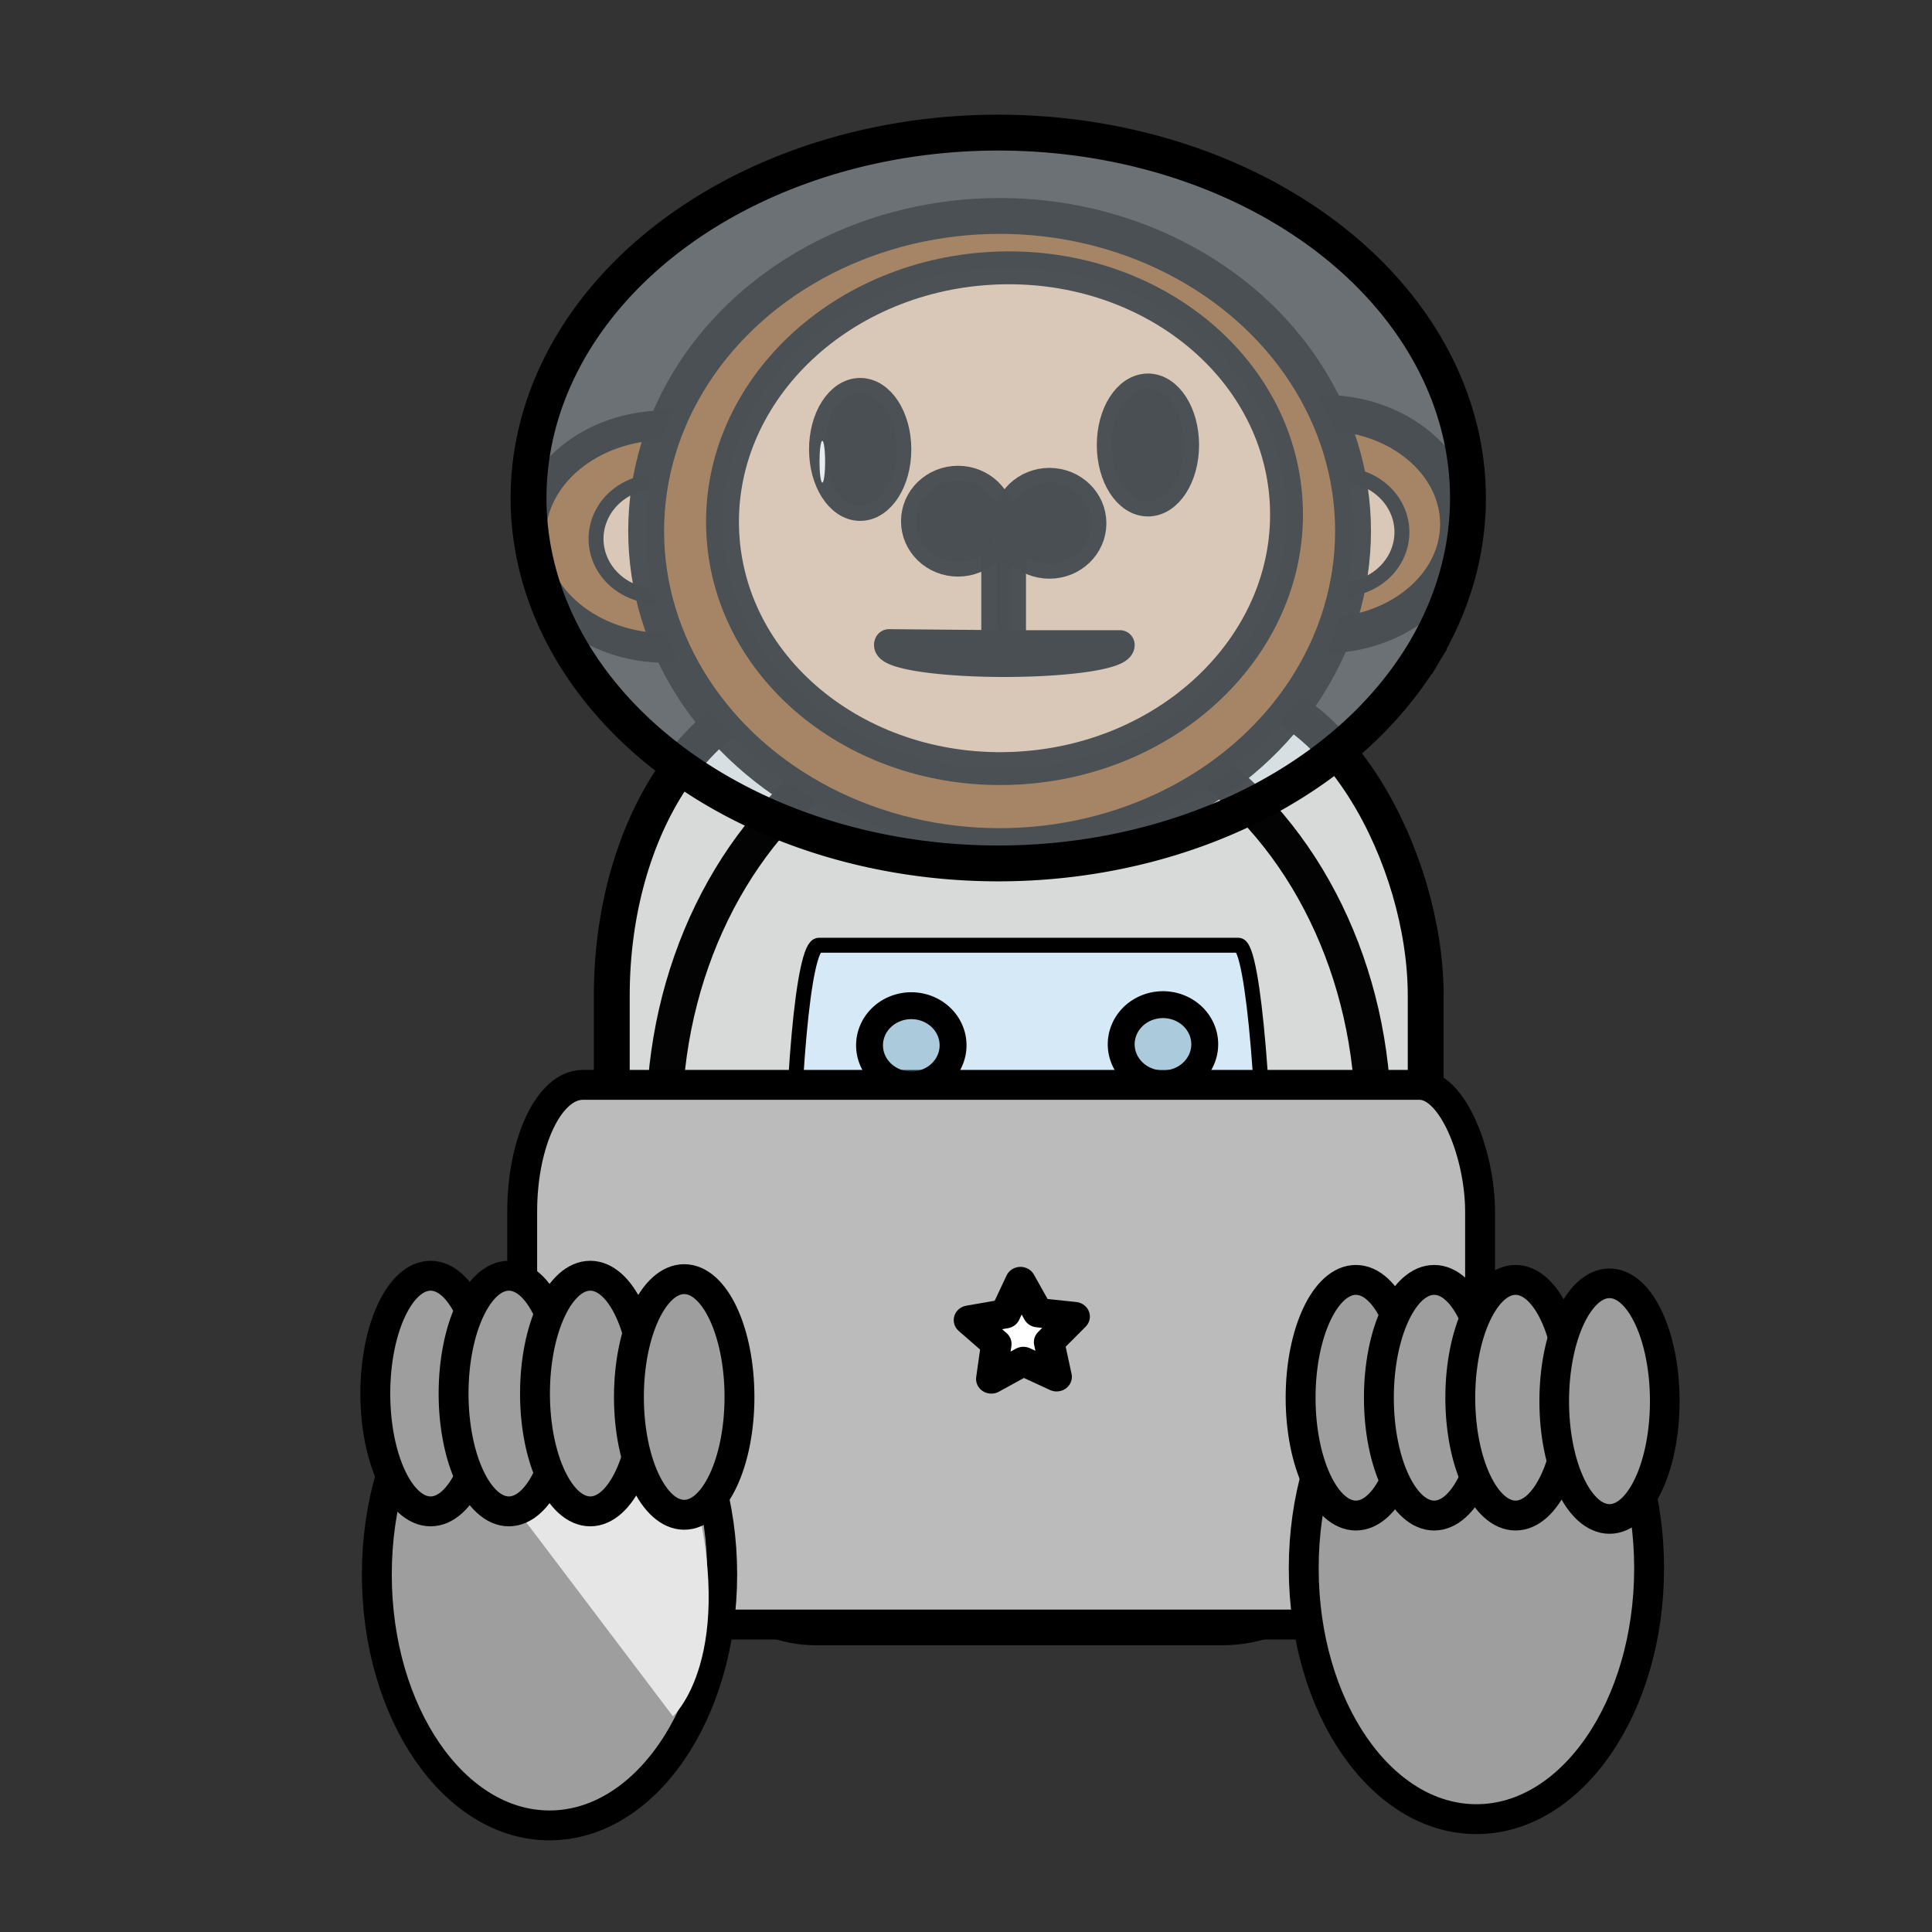 <?xml version="1.0" encoding="UTF-8" standalone="no"?>
<!-- Created with Inkscape (http://www.inkscape.org/) -->

<svg
   xmlns:dc="http://purl.org/dc/elements/1.1/"
   xmlns:cc="http://creativecommons.org/ns#"
   xmlns:rdf="http://www.w3.org/1999/02/22-rdf-syntax-ns#"
   xmlns:svg="http://www.w3.org/2000/svg"
   xmlns="http://www.w3.org/2000/svg"
   xmlns:sodipodi="http://sodipodi.sourceforge.net/DTD/sodipodi-0.dtd"
   xmlns:inkscape="http://www.inkscape.org/namespaces/inkscape"
   width="500"
   height="500"
   id="svg5871"
   class='spaceMonkey'
   version="1.1"
   inkscape:version="0.91 r13725"
   sodipodi:docname="spacemonkey-md.svg">
  <rect width="100%" height="100%" fill="#333333" stroke="none"/>
  <defs
     id="defs5873">
    <inkscape:perspective
       sodipodi:type="inkscape:persp3d"
       inkscape:vp_x="-223.44574 : 447.63961 : 1"
       inkscape:vp_y="0 : 1000 : 0"
       inkscape:vp_z="800.55426 : 447.63961 : 1"
       inkscape:persp3d-origin="288.55426 : 319.63961 : 1"
       id="perspective6730" />
  </defs>
  <sodipodi:namedview
     id="base"
     pagecolor="#ffffff"
     bordercolor="#666666"
     borderopacity="1.0"
     inkscape:pageopacity="0.0"
     inkscape:pageshadow="2"
     inkscape:zoom="0.54115914"
     inkscape:cx="211.72968"
     inkscape:cy="351.59321"
     inkscape:current-layer="layer10"
     inkscape:document-units="px"
     showgrid="false"
     inkscape:snap-bbox="true"
     inkscape:object-paths="false"
     inkscape:snap-bbox-midpoints="false"
     inkscape:snap-bbox-edge-midpoints="false"
     inkscape:bbox-nodes="true"
     inkscape:snap-nodes="false"
     inkscape:window-width="1197"
     inkscape:window-height="630"
     inkscape:window-x="40"
     inkscape:window-y="25"
     inkscape:window-maximized="0"
     inkscape:snap-global="true" />
  <g
     inkscape:groupmode="layer"
     id="layer20"
     inkscape:label="Layer#4"
     transform="translate(0,-268)">
    <rect
       style="fill:#d8dada;fill-opacity:1;fill-rule:evenodd;stroke:#000000;stroke-width:9.281;stroke-linecap:round;stroke-linejoin:bevel;stroke-miterlimit:4;stroke-dasharray:none;stroke-opacity:1"
       id="rect10283"
       width="210.642"
       height="242.789"
       x="158.327"
       y="446.359"
       rx="52.658"
       ry="79.311" />
  </g>
  <g
     inkscape:groupmode="layer"
     id="layer19"
     inkscape:label="Layer#3"
     transform="translate(0,-268)">
    <ellipse
       style="fill:#d8dada;fill-opacity:1;fill-rule:nonzero;stroke:#000000;stroke-width:9.281;stroke-linecap:square;stroke-linejoin:round;stroke-miterlimit:4;stroke-dasharray:none;stroke-opacity:0.982"
       id="path6558"
       cx="263.652"
       cy="558.631"
       rx="91.762"
       ry="108.871" />
    <rect
       ry="79.311"
       rx="7.204"
       y="512.628"
       x="204.688"
       height="165.096"
       width="123.059"
       id="rect10285"
       style="fill:#d6e9f6;fill-opacity:1;fill-rule:evenodd;stroke:#000000;stroke-width:3.867;stroke-linecap:round;stroke-linejoin:bevel;stroke-miterlimit:4;stroke-dasharray:none;stroke-opacity:1" />
  </g>
  <g
     inkscape:groupmode="layer"
     id="layer9"
     inkscape:label="Layer#1"
     transform="translate(0,-268)">
    <ellipse
       id="path10273"
       style="fill:#8d521d;fill-opacity:1;stroke:#000000;stroke-width:9.281;stroke-linecap:square;stroke-linejoin:round;stroke-miterlimit:4;stroke-dasharray:none;stroke-opacity:1"
       cx="342.4"
       cy="403.633"
       rx="34.937"
       ry="28.814" />
  </g>
  <g
     inkscape:groupmode="layer"
     id="layer8"
     inkscape:label="Layer"
     transform="translate(0,-268)">
    <ellipse
       style="fill:#8d521d;fill-opacity:1;stroke:#000000;stroke-width:7.67;stroke-linecap:square;stroke-linejoin:round;stroke-miterlimit:4;stroke-dasharray:none;stroke-opacity:1"
       id="path5881"
       cx="172.303"
       cy="406.87"
       rx="34.937"
       ry="28.814" />
    <ellipse
       style="fill:#001d3e;fill-opacity:1;fill-rule:evenodd;stroke:#000000;stroke-width:7.67;stroke-linecap:square;stroke-linejoin:round;stroke-miterlimit:4;stroke-dasharray:none;stroke-opacity:0.982"
       id="path6439"
       cx="238.684"
       cy="389.006"
       rx="23.821"
       ry="16.712" />
    <path
       style="fill:#001d3e;fill-opacity:1;fill-rule:evenodd;stroke:#000000;stroke-width:7.67;stroke-linecap:square;stroke-linejoin:round;stroke-miterlimit:4;stroke-dasharray:none;stroke-opacity:0.982"
       id="path6456"
       d="m 213.214,391.75 c 0.209,-3.308 0.3,-6.622 0.468,-9.933 0.254,-2.627 -0.008,-5.315 0.57,-7.914 0.364,-1.636 0.599,-1.977 1.274,-3.546 1.628,-3.387 4.324,-6.201 7.185,-8.78 3.693,-2.923 8.015,-4.784 12.425,-6.831 1.53,-0.71 4.814,-1.167 6.54,-1.451 5.406,-0.853 8.907,0.237 13.701,2.37 4.2,2.457 6.431,6.55 8.529,10.513 1.856,4.118 2.766,8.476 2.853,12.909 0.034,3.358 -0.478,6.624 -2.068,9.668 -3.019,4.447 -8.472,6.269 -13.326,8.808 -2.99,1.114 -6.328,1.132 -9.517,1.275 -2.768,0.013 -5.547,0.253 -8.308,0.024 -2.907,-0.521 -5.796,-1.168 -8.665,-1.847 -2.595,-0.824 -4.709,-2.275 -6.725,-3.92 -2.126,-1.938 -2.47,-4.681 -3.041,-7.238 -0.299,-1.326 -0.541,-2.66 -0.754,-3.999 0,0 8.035,-3.834 8.035,-3.834 l 0,0 c 0.171,1.333 0.348,2.667 0.646,3.984 0.537,2.366 0.923,4.927 2.865,6.724 1.916,1.556 3.956,2.932 6.456,3.615 2.83,0.701 5.692,1.399 8.613,1.684 2.699,0.104 5.405,0.08 8.103,-0.011 3.191,-0.157 6.509,-0.277 9.394,-1.659 -14.01,7.425 -6.892,3.931 -4.742,2.393 1.037,-0.742 1.942,-1.657 2.701,-2.632 1.998,-3.057 2.336,-5.912 2.504,-9.415 0.006,-0.678 0.055,-1.357 0.019,-2.034 -0.195,-3.624 -1.177,-7.224 -2.654,-10.581 -2.033,-3.812 -4.102,-7.77 -8.24,-10.055 -1.698,-0.761 -2.514,-1.209 -4.368,-1.693 -2.952,-0.771 -6.027,-0.755 -9.026,-0.244 -1.81,0.334 -2.634,0.438 -4.398,0.955 -0.704,0.206 -2.675,1.103 -2.08,0.704 1.828,-1.227 3.877,-2.158 5.828,-3.218 0.536,-0.291 -1.07,0.586 -1.581,0.911 -0.517,0.329 -1.001,0.7 -1.502,1.05 -2.914,2.462 -5.592,5.223 -7.367,8.484 -0.261,0.562 -0.561,1.111 -0.784,1.686 -1.194,3.082 -1.131,6.355 -1.293,9.573 -0.146,3.208 -0.204,6.428 0.106,9.629 0,0 -8.379,3.873 -8.379,3.873 z"
       inkscape:connector-curvature="0" />
    <path
       style="fill:#001d3e;fill-opacity:1;fill-rule:evenodd;stroke:#000000;stroke-width:7.67;stroke-linecap:square;stroke-linejoin:round;stroke-miterlimit:4;stroke-dasharray:none;stroke-opacity:0.982"
       id="path6458"
       d="m 220.774,415.519 c -0.951,-3.901 -2.11,-7.758 -3.029,-11.665 -1.101,-5.734 -1.413,-11.568 -1.433,-17.379 0.321,-3.734 0.301,-9.208 3.012,-12.308 0.474,-0.542 1.113,-0.947 1.67,-1.42 3.211,-1.663 6.351,-3.445 9.634,-4.988 0.754,-0.354 1.611,-0.49 2.433,-0.685 3.461,-0.823 6.861,-0.798 10.4,-0.59 4.218,0.294 8.416,0.992 12.239,2.672 3.257,1.673 4.551,4.866 5.709,7.912 1.701,4.859 2.548,9.919 3.982,14.846 0.655,2.11 0.351,1.088 0.917,3.063 0,0 -7.922,3.87 -7.922,3.87 l 0,0 c -0.453,-2.018 -0.21,-0.969 -0.731,-3.147 -1.171,-4.948 -1.857,-10.032 -3.923,-14.767 -1.225,-2.816 -2.507,-5.739 -5.588,-7.264 -3.644,-1.687 -7.679,-2.325 -11.737,-2.591 -3.48,-0.155 -6.848,-0.1 -10.212,0.841 -0.809,0.227 -3.042,1.284 -2.382,0.801 1.624,-1.187 3.558,-1.975 5.337,-2.962 -0.593,0.4 -1.262,0.72 -1.778,1.199 -2.984,2.771 -3.254,8.423 -3.525,12.034 5e-5,5.74 0.284,11.511 1.504,17.157 0.952,3.792 1.952,7.624 3.626,11.215 0,0 -8.203,4.156 -8.203,4.156 z"
       inkscape:connector-curvature="0" />
    <path
       style="fill:#001d3e;fill-opacity:1;fill-rule:evenodd;stroke:#000000;stroke-width:7.67;stroke-linecap:square;stroke-linejoin:round;stroke-miterlimit:4;stroke-dasharray:none;stroke-opacity:0.982"
       id="path6460"
       d="m 215.755,403.852 c -0.154,-3.434 -1.169,-6.789 -0.845,-10.248 0.114,-1.221 0.421,-2.42 0.632,-3.631 1.712,-6.047 4.968,-11.8 10.385,-15.802 0.804,-0.594 1.711,-1.062 2.567,-1.592 1.72,-0.794 8.226,-5.576 12.432,-4.548 2.913,0.712 4.917,3.455 6.105,5.743 0.556,1.071 0.925,2.213 1.388,3.32 1.613,5.168 2.295,10.683 0.731,15.949 -0.871,2.929 -1.643,3.752 -3.286,6.297 -0.754,0.803 -1.44,1.663 -2.263,2.408 -0.732,0.662 -1.501,1.31 -2.384,1.796 -3.85,2.122 -8.017,4.97 -12.71,5.666 -2.025,0.3 -3.207,0.124 -5.218,-0.002 -2.908,-0.555 -6.472,-1.196 -8.299,-3.588 -0.261,-0.342 -0.419,-0.741 -0.629,-1.111 -0.553,-1.447 -0.545,-2.94 -0.326,-4.434 0,0 8.275,-3.652 8.275,-3.652 l 0,0 c -0.359,1.33 -0.497,2.669 -0.02,3.999 0.158,0.311 0.266,0.648 0.474,0.934 1.617,2.222 4.966,2.771 7.601,3.241 2.028,0.073 2.959,0.216 4.985,-0.163 0.875,-0.164 3.173,-1.296 2.565,-0.703 -1.242,1.208 -2.981,1.916 -4.596,2.68 -1.961,0.928 7.822,-4.61 4.937,-4.022 1.733,-2.435 2.58,-3.275 3.56,-6.115 1.766,-5.12 1.18,-10.496 -0.625,-15.519 -1.253,-2.702 -2.389,-5.531 -5.232,-7.231 -0.638,-0.382 -1.358,-0.691 -2.109,-0.816 -0.736,-0.122 -2.707,0.627 -2.242,0.095 1.212,-1.385 3.203,-2.015 4.804,-3.023 -0.915,0.508 -1.883,0.944 -2.744,1.523 -5.588,3.756 -9.05,9.341 -10.726,15.375 -0.178,1.149 -0.459,2.289 -0.535,3.448 -0.22,3.349 0.812,6.648 1.729,9.853 0,0 -8.379,3.873 -8.379,3.873 z"
       inkscape:connector-curvature="0" />
    <path
       style="fill:#001d3e;fill-opacity:1;fill-rule:evenodd;stroke:#000000;stroke-width:7.67;stroke-linecap:square;stroke-linejoin:round;stroke-miterlimit:4;stroke-dasharray:none;stroke-opacity:0.982"
       id="path6462"
       d="m 229.741,389.947 c 0.244,-2.384 0.376,-4.782 0.876,-7.138 0.368,-1.732 0.672,-2.561 1.203,-4.247 0.92,-2.559 0.423,-1.3 1.487,-3.777 0,0 8.005,-3.357 8.005,-3.357 l 0,0 c -1.12,2.441 -0.591,1.197 -1.582,3.733 -1.189,3.545 -2.172,7.187 -1.632,10.923 0,0 -8.357,3.863 -8.357,3.863 z"
       inkscape:connector-curvature="0" />
    <path
       style="fill:#001d3e;fill-opacity:1;fill-rule:evenodd;stroke:#000000;stroke-width:7.67;stroke-linecap:square;stroke-linejoin:round;stroke-miterlimit:4;stroke-dasharray:none;stroke-opacity:0.982"
       id="path6464"
       d="m 253.954,371.93 c -0.184,0.365 -0.32,0.754 -0.553,1.096 -1.061,1.558 -2.49,2.916 -3.919,4.186 -4.449,3.954 -9.549,7.081 -14.61,10.343 -5.103,3.353 -10.493,6.359 -15.447,9.901 -2.366,1.692 -4.795,3.571 -6.606,5.789 -0.877,1.074 -1.52,2.291 -2.28,3.436 -2.524,5.025 -3.581,10.502 -2.466,15.977 0.738,3.626 1.381,4.354 3.066,7.722 1.026,1.338 1.911,2.775 3.079,4.013 5.542,5.877 14.558,10.663 22.269,13.774 2.086,0.842 4.243,1.531 6.364,2.297 7.948,2.416 16.147,4.382 24.538,4.94 1.698,0.113 3.404,0.192 5.106,0.131 1.504,-0.054 2.991,-0.317 4.486,-0.475 -2.378,1.907 9.107,-3.216 6.827,-2.42 -1.626,0.569 -2.99,2.252 -4.718,2.045 -1.111,-0.133 1.557,-1.484 2.139,-2.353 1.908,-2.847 2.188,-4.944 3.133,-8.215 0.329,-1.927 0.75,-3.842 0.986,-5.78 0.428,-3.509 0.674,-9.376 0.664,-12.88 -0.01,-3.507 -0.252,-8.408 -0.788,-11.918 -0.276,-1.809 -0.748,-3.59 -1.122,-5.385 -1.928,-6.267 -5.005,-12.305 -9.755,-17.243 -2.127,-2.211 -3.173,-2.805 -5.606,-4.539 -2.813,-1.649 -5.914,-2.939 -9.348,-2.521 -1.501,0.183 -2.695,0.676 -4.093,1.157 -5.563,2.858 3.345,-1.727 4.05,-2.004 0.599,-0.236 -1.002,0.764 -1.447,1.198 -1.253,1.219 -1.925,2.593 -2.566,4.124 -1.029,3.399 0.53,6.744 1.627,9.964 0.255,0.653 0.502,1.309 0.764,1.96 0.647,1.609 0.872,2.2 1.701,3.711 0.791,1.44 1.675,2.801 2.395,4.274 1.226,2.9 1.357,6.015 1.482,9.08 -0.013,2.123 0.354,4.443 -0.526,6.481 -0.132,0.306 -0.336,0.581 -0.503,0.872 -0.52,0.756 -1.253,1.307 -2.009,1.854 0,0 -8.583,3.091 -8.583,3.091 l 0,0 c 0.771,-0.479 1.574,-0.926 2.178,-1.589 0.204,-0.236 0.444,-0.45 0.613,-0.708 1.177,-1.798 0.805,-4.3 0.859,-6.286 -0.1,-2.965 -0.238,-5.977 -1.356,-8.797 -1.543,-3.379 -3.586,-6.566 -4.728,-10.099 -0.963,-2.621 -2.564,-6.08 -2.342,-8.867 0.04,-0.507 0.202,-1 0.304,-1.501 0.462,-1.231 0.644,-1.913 1.38,-3.053 2.91,-4.506 8.73,-6.361 13.676,-8.629 1.595,-0.459 2.548,-0.831 4.252,-0.917 3.531,-0.178 6.614,1.302 9.358,3.164 2.246,1.856 3.365,2.646 5.332,4.894 4.547,5.197 7.638,11.342 9.55,17.714 0.356,1.829 0.817,3.644 1.067,5.487 0.494,3.643 0.58,8.449 0.588,12.086 0.008,3.415 -0.115,9.397 -0.386,12.836 -0.15,1.906 -0.434,3.802 -0.652,5.703 -0.633,3.069 -0.835,5.488 -2.405,8.266 -2.389,4.228 -7.261,5.696 -11.728,8.081 -0.981,0.524 -2.026,0.962 -3.108,1.287 -1.18,0.354 -2.427,0.491 -3.64,0.736 -1.466,0.097 -2.929,0.291 -4.399,0.291 -3.111,0.002 -7.556,-0.523 -10.554,-1.004 -6.383,-1.023 -12.643,-2.613 -18.753,-4.563 -2.109,-0.792 -4.251,-1.518 -6.328,-2.377 -4.601,-1.903 -8.255,-3.708 -12.49,-6.218 -3.732,-2.212 -7.37,-4.595 -10.417,-7.581 -1.26,-1.236 -2.246,-2.681 -3.369,-4.021 -1.835,-3.499 -2.463,-4.105 -3.261,-7.899 -1.172,-5.57 -0.151,-11.211 2.241,-16.394 0.74,-1.191 1.344,-2.461 2.22,-3.574 1.844,-2.345 4.405,-4.308 6.883,-6.055 5.085,-3.586 10.638,-6.589 15.825,-10.044 4.828,-3.139 9.498,-5.957 13.663,-9.831 1.058,-0.984 2.465,-2.435 3.319,-3.68 0.175,-0.256 0.278,-0.547 0.416,-0.821 0,0 8.46,-3.722 8.46,-3.722 z"
       inkscape:connector-curvature="0" />
    <path
       style="fill:#001d3e;fill-opacity:1;fill-rule:evenodd;stroke:#000000;stroke-width:7.67;stroke-linecap:square;stroke-linejoin:round;stroke-miterlimit:4;stroke-dasharray:none;stroke-opacity:0.982"
       id="path6468"
       d="m 212.028,407.04 c 1.336,-5.428 1.859,-10.984 2.296,-16.52 0.368,-5.441 0.383,-10.9 0.814,-16.337 0.278,-2.361 1.377,-4.303 3.671,-5.534 3.043,-1.633 6.135,-3.189 9.203,-4.784 2.472,-0.992 5.115,-1.791 7.83,-1.983 1.757,-0.124 2.725,0.044 4.46,0.215 5.588,0.676 7.938,2.869 11.691,6.389 3.633,3.282 5.455,7.609 7.195,11.883 1.315,3.273 1.89,6.703 2.185,10.159 0.253,3.041 -0.533,6.033 -1.262,8.977 -0.326,1.305 -0.583,2.622 -0.825,3.941 0,0 -8.337,3.677 -8.337,3.677 l 0,0 c 0.319,-1.368 0.733,-2.716 1.064,-4.082 0.748,-2.868 1.55,-5.783 1.351,-8.753 -0.18,-3.415 -0.615,-6.819 -1.824,-10.077 -1.603,-4.21 -3.477,-8.365 -6.964,-11.612 -3.658,-3.378 -6.1,-5.279 -11.455,-5.859 -1.767,-0.122 -2.526,-0.254 -4.302,-0.056 -2.723,0.304 -5.35,1.182 -7.79,2.284 14.751,-7.864 5.159,-3.061 3.866,-1.844 -1.021,0.961 -1.503,2.193 -1.798,3.473 -0.827,5.509 -1.089,11.069 -1.491,16.613 -0.382,5.362 -0.703,10.729 -1.216,16.083 0,0 -8.364,3.748 -8.364,3.748 z"
       inkscape:connector-curvature="0" />
    <path
       style="fill:#001d3e;fill-opacity:1;fill-rule:evenodd;stroke:#000000;stroke-width:7.67;stroke-linecap:square;stroke-linejoin:round;stroke-miterlimit:4;stroke-dasharray:none;stroke-opacity:0.982"
       id="path6470"
       d="m 217.536,408.926 c -0.076,-0.898 -0.332,-4.017 -0.432,-4.42 -0.458,-1.856 -2.478,-6.507 -3.14,-8.109 -2.42,-5.862 -1.384,-3.036 -3.299,-9.097 -1.199,-4.988 -2.088,-10.19 -0.326,-15.165 0.787,-2.223 1.31,-2.722 2.636,-4.627 0.505,-0.556 0.967,-1.148 1.516,-1.669 2.777,-2.639 9.128,-5.21 11.302,-5.866 0.865,-0.261 1.734,0.535 2.532,0.934 1.962,0.98 4.022,2.669 5.706,3.936 4.536,3.952 9.401,8.106 12.716,13.014 0.559,0.828 1.002,1.717 1.503,2.576 2.915,5.478 2.929,11.544 2.654,17.484 -0.156,2.497 -0.411,4.987 -0.649,7.478 0.075,0.984 -0.49,1.844 -0.577,2.813 -0.026,0.289 0.016,0.579 0.024,0.869 0.427,1.005 1.431,2.636 2.861,2.621 0.213,-0.002 0.404,-0.121 0.605,-0.182 3.735,-1.885 0.279,1.48 -5.058,2.147 -0.992,0.124 1.236,-1.432 1.803,-2.182 1.489,-1.967 2.123,-3.106 3.406,-5.184 2.134,-3.733 4.211,-7.49 6.054,-11.348 0.937,-2.143 1.677,-4.354 2.452,-6.549 1.825,-4.785 4.531,-4.409 10.644,-7.479 4.488,0.633 8.421,3.068 12.038,5.414 0.156,1.828 0.478,3.651 0.468,5.485 -0.013,2.401 -0.971,10.445 -1.249,12.853 -0.572,4.946 -1.149,9.877 -1.563,14.836 -0.274,4.37 -0.266,8.743 -1.188,13.052 -0.326,1.385 -0.17,0.72 -0.468,1.997 0,0 -8.275,3.614 -8.275,3.614 l 0,0 c 0.36,-1.321 0.163,-0.637 0.597,-2.051 1.246,-4.386 1.579,-8.886 2.143,-13.374 0.741,-5.052 1.617,-10.093 2.275,-15.154 0.479,-3.684 1.123,-8.787 0.9,-12.526 -0.092,-1.544 -0.547,-3.053 -0.82,-4.579 -3.01,-1.837 -7.442,-4.465 -11.224,-4.52 -0.326,-0.006 -0.643,0.098 -0.964,0.147 2.449,-1.305 4.913,-2.589 7.348,-3.916 0.182,-0.099 -0.399,0.135 -0.582,0.231 -0.962,0.507 -1.334,1.587 -1.803,2.439 -0.837,2.23 -1.567,4.496 -2.53,6.683 -2.086,3.918 -4.3,7.773 -6.55,11.617 -1.302,2.166 -1.831,3.11 -3.243,5.206 -0.488,0.724 -0.788,1.609 -1.514,2.143 -2.83,2.081 -5.977,3.781 -9.018,5.601 -0.424,0.254 -1.1,0.31 -1.578,0.383 -0.273,-0.042 -0.557,-0.045 -0.819,-0.126 -1.643,-0.508 -2.72,-2.115 -3.321,-3.479 -0.092,-1.293 0.1,-2.497 0.35,-3.751 0.469,-2.575 1.142,-5.123 1.347,-7.736 0.541,-5.844 0.522,-11.741 -2.353,-17.148 -0.485,-0.835 -0.93,-1.69 -1.456,-2.504 -3.197,-4.951 -7.597,-9.213 -12.382,-12.919 -1.894,-1.263 -3.717,-2.662 -5.919,-3.491 -0.708,-0.267 -2.699,0.068 -2.236,-0.486 1.294,-1.547 3.537,-2.192 5.346,-3.231 1.269,-0.729 -5.402,3.33 -3.339,2.743 -1.444,1.815 -2.031,2.326 -2.966,4.483 -2.103,4.856 -1.536,10.064 -0.407,15.056 1.535,4.842 1.227,4.346 3.306,9.01 0.64,1.436 1.343,2.848 2.024,4.268 0.593,1.238 1.319,2.429 1.796,3.708 0.566,1.516 0.396,3.218 1.305,4.653 0,0 -8.412,3.377 -8.412,3.377 z"
       inkscape:connector-curvature="0" />
    <ellipse
       style="fill:#000000;fill-opacity:1;fill-rule:evenodd;stroke:#000000;stroke-width:7.67;stroke-linecap:square;stroke-linejoin:round;stroke-miterlimit:4;stroke-dasharray:none;stroke-opacity:0.982"
       id="path6494"
       cx="246.307"
       cy="396.497"
       rx="25.091"
       ry="20.17" />
    <rect
       style="fill:#bbbbbb;fill-opacity:1;fill-rule:nonzero;stroke:#000000;stroke-width:7.734;stroke-linecap:round;stroke-linejoin:round;stroke-miterlimit:4;stroke-dasharray:none;stroke-opacity:1"
       id="rect6662"
       width="247.896"
       height="139.67"
       x="135.145"
       y="548.761"
       ry="32.81"
       rx="15.679"
       inkscape:export-xdpi="90"
       inkscape:export-ydpi="90" />
    <path
       sodipodi:type="arc"
       style="fill:#dab89a;fill-opacity:1;fill-rule:evenodd;stroke:#000000;stroke-width:3.867;stroke-linecap:round;stroke-linejoin:bevel;stroke-miterlimit:4;stroke-dasharray:none;stroke-opacity:1"
       id="path10247"
       sodipodi:cx="346.96432"
       sodipodi:cy="405.72702"
       sodipodi:rx="15.852168"
       sodipodi:ry="14.837099"
       d="m 361.278,412.103 a 15.852,14.837 0 0 1 -21.068,7.046 15.852,14.837 0 0 1 -7.614,-19.69 15.852,14.837 0 0 1 21.006,-7.206 15.852,14.837 0 0 1 7.784,19.632"
       sodipodi:start="0.44423257"
       sodipodi:end="0.42801829"
       sodipodi:open="true" />
    <path
       sodipodi:open="true"
       sodipodi:end="0.42801829"
       sodipodi:start="0.44423257"
       d="m 184.422,413.82 a 15.852,14.837 0 0 1 -21.068,7.046 15.852,14.837 0 0 1 -7.614,-19.69 15.852,14.837 0 0 1 21.006,-7.206 15.852,14.837 0 0 1 7.784,19.632"
       sodipodi:ry="14.837099"
       sodipodi:rx="15.852168"
       sodipodi:cy="407.44379"
       sodipodi:cx="170.10843"
       id="path10249"
       style="fill:#dab89a;fill-opacity:1;fill-rule:evenodd;stroke:#000000;stroke-width:3.867;stroke-linecap:round;stroke-linejoin:bevel;stroke-miterlimit:4;stroke-dasharray:none;stroke-opacity:1"
       sodipodi:type="arc" />
    <path
       sodipodi:type="star"
       style="fill:#ffffff;fill-opacity:1;stroke:#000000;stroke-width:24.756;stroke-linecap:square;stroke-linejoin:round;stroke-miterlimit:4;stroke-dasharray:none;stroke-opacity:1"
       id="path5444"
       sodipodi:sides="5"
       sodipodi:cx="499.39417"
       sodipodi:cy="546.6756"
       sodipodi:r1="45.086723"
       sodipodi:r2="22.543362"
       sodipodi:arg1="0.90768989"
       sodipodi:arg2="1.5360084"
       inkscape:flatsided="false"
       inkscape:rounded="0"
       inkscape:randomized="0"
       d="m 527.148,582.208 -26.97,-13.002 -26.001,14.846 4.032,-29.668 -22.154,-20.14 29.462,-5.333 12.309,-27.293 14.176,26.372 29.761,3.272 -20.7,21.632 z"
       inkscape:transform-center-x="0.15462962"
       inkscape:transform-center-y="-1.1751072"
       transform="matrix(0.319,0,0,0.306,105.29,446.161)" />
  </g>
  <g
     id="layer1"
     inkscape:label="Layer 1"
     inkscape:groupmode="layer"
     transform="translate(0,-268)">
    <ellipse
       style="fill:#8d521d;fill-opacity:1;stroke:#000000;stroke-width:9.281;stroke-linecap:square;stroke-linejoin:round;stroke-miterlimit:4;stroke-dasharray:none;stroke-opacity:0.982"
       id="path5879"
       cx="258.694"
       cy="405.43"
       rx="91.472"
       ry="81.544" />
    <ellipse
       style="fill:#9e9e9e;fill-opacity:1;fill-rule:evenodd;stroke:#000000;stroke-width:7.734;stroke-linecap:round;stroke-linejoin:round;stroke-miterlimit:4;stroke-dasharray:none;stroke-opacity:1"
       id="path6850"
       cx="142.216"
       cy="675.49"
       rx="44.692"
       ry="64.923" />
    <ellipse
       id="path10288"
       style="fill:#9e9e9e;fill-opacity:1;fill-rule:evenodd;stroke:#000000;stroke-width:7.734;stroke-linecap:round;stroke-linejoin:round;stroke-miterlimit:4;stroke-dasharray:none;stroke-opacity:1"
       cx="382.098"
       cy="673.872"
       rx="44.692"
       ry="64.923" />
    <path
       sodipodi:type="arc"
       style="fill:#6096b2;fill-opacity:0.367;fill-rule:evenodd;stroke:#000000;stroke-width:6.961;stroke-linecap:round;stroke-linejoin:bevel;stroke-miterlimit:4;stroke-dasharray:none;stroke-opacity:1"
       id="path10317"
       sodipodi:cx="235.84506"
       sodipodi:cy="538.52594"
       sodipodi:rx="10.809262"
       sodipodi:ry="10.251086"
       d="m 245.605,542.932 a 10.809,10.251 0 0 1 -14.366,4.868 10.809,10.251 0 0 1 -5.192,-13.604 10.809,10.251 0 0 1 14.324,-4.979 10.809,10.251 0 0 1 5.308,13.564"
       sodipodi:start="0.44423257"
       sodipodi:end="0.42801829"
       sodipodi:open="true" />
    <path
       sodipodi:open="true"
       sodipodi:end="0.42801829"
       sodipodi:start="0.44423257"
       d="m 310.738,542.662 a 10.809,10.251 0 0 1 -14.366,4.868 10.809,10.251 0 0 1 -5.192,-13.604 10.809,10.251 0 0 1 14.324,-4.979 10.809,10.251 0 0 1 5.308,13.564"
       sodipodi:ry="10.251086"
       sodipodi:rx="10.809262"
       sodipodi:cy="538.25616"
       sodipodi:cx="300.97778"
       id="path10319"
       style="fill:#6096b2;fill-opacity:0.367;fill-rule:evenodd;stroke:#000000;stroke-width:6.961;stroke-linecap:round;stroke-linejoin:bevel;stroke-miterlimit:4;stroke-dasharray:none;stroke-opacity:1"
       sodipodi:type="arc" />
    <path
       style="fill:#e6e6e6;stroke:#000000;stroke-width:0;stroke-linecap:butt;stroke-linejoin:miter;stroke-miterlimit:4;stroke-dasharray:none;stroke-opacity:1"
       d="m 128.559,651.898 45.603,60.278 c 0,0 17.078,-15.26 4.815,-61.041"
       id="path3195"
       inkscape:connector-curvature="0" />
    <ellipse
       ry="64.739"
       rx="72.977"
       cy="415.628"
       cx="238.177"
       transform="matrix(0.999,-0.055,0.053,0.999,0,0)"
       id="ellipse6187"
       style="fill:#dab89a;fill-opacity:1;stroke:#000000;stroke-width:8.507;stroke-linecap:square;stroke-linejoin:round;stroke-miterlimit:4;stroke-dasharray:none;stroke-opacity:0.982" />
  </g>
  <g
     inkscape:groupmode="layer"
     id="layer2"
     inkscape:label="Layer 2"
     transform="translate(0,-268)">
    <ellipse
       style="fill:#000000;fill-opacity:1;fill-rule:evenodd;stroke:#000000;stroke-width:7.67;stroke-linecap:square;stroke-linejoin:round;stroke-miterlimit:4;stroke-dasharray:none;stroke-opacity:0.982"
       id="path6500"
       cx="222.612"
       cy="384.309"
       rx="9.398"
       ry="14.659" />
    <ellipse
       style="fill:#000000;fill-opacity:1;fill-rule:evenodd;stroke:#000000;stroke-width:7.67;stroke-linecap:square;stroke-linejoin:round;stroke-miterlimit:4;stroke-dasharray:none;stroke-opacity:0.982"
       id="path6528"
       cx="271.589"
       cy="403.428"
       rx="10.909"
       ry="10.504" />
    <rect
       style="fill:#000000;fill-opacity:1;fill-rule:evenodd;stroke:#000000;stroke-width:7.67;stroke-linecap:square;stroke-linejoin:round;stroke-miterlimit:4;stroke-dasharray:none;stroke-opacity:0.982"
       id="rect6530"
       width="3.9"
       height="25.461"
       x="257.792"
       y="412.52"
       ry="0.537"
       rx="0.552" />
    <ellipse
       style="fill:#000000;fill-opacity:1;fill-rule:evenodd;stroke:#000000;stroke-width:7.67;stroke-linecap:square;stroke-linejoin:round;stroke-miterlimit:4;stroke-dasharray:none;stroke-opacity:0.982"
       id="path6528-9"
       cx="247.926"
       cy="402.884"
       rx="10.909"
       ry="10.504" />
    <path
       sodipodi:type="arc"
       style="fill:#dab89a;fill-opacity:1;fill-rule:evenodd;stroke:#000000;stroke-width:7.67;stroke-linecap:round;stroke-linejoin:round;stroke-miterlimit:4;stroke-dasharray:none;stroke-opacity:1"
       id="path8392"
       sodipodi:cx="259.92407"
       sodipodi:cy="434.92343"
       sodipodi:rx="29.891136"
       sodipodi:ry="4.4438968"
       d="m 289.815,434.923 a 29.891,4.444 0 0 1 -15.456,3.891 29.891,4.444 0 0 1 -30.384,-0.133 29.891,4.444 0 0 1 -13.891,-4.02 l 29.839,0.261 z"
       sodipodi:start="0"
       sodipodi:end="3.2004051" />
    <ellipse
       ry="14.659"
       rx="9.398"
       cy="383.164"
       cx="297.085"
       id="ellipse6197"
       style="fill:#000000;fill-opacity:1;fill-rule:evenodd;stroke:#000000;stroke-width:7.67;stroke-linecap:square;stroke-linejoin:round;stroke-miterlimit:4;stroke-dasharray:none;stroke-opacity:0.982" />
    <ellipse
       ry="5.406"
       rx="0.724"
       cy="387.496"
       cx="212.814"
       id="ellipse6199"
       style="fill:#eeeeee;fill-opacity:1;fill-rule:evenodd;stroke:#eeeeee;stroke-width:1.293;stroke-linecap:square;stroke-linejoin:round;stroke-miterlimit:4;stroke-dasharray:none;stroke-opacity:0" />
  </g>
  <g
     inkscape:groupmode="layer"
     id="layer10"
     inkscape:label="Layer#2"
     transform="translate(0,-268)">
    <ellipse
       id="path6876"
       style="fill:#9e9e9e;fill-opacity:1;fill-rule:evenodd;stroke:#000000;stroke-width:7.734;stroke-linecap:round;stroke-linejoin:round;stroke-miterlimit:4;stroke-dasharray:none;stroke-opacity:1"
       cx="111.435"
       cy="628.651"
       rx="14.305"
       ry="30.492" />
    <ellipse
       style="fill:#9e9e9e;fill-opacity:1;fill-rule:evenodd;stroke:#000000;stroke-width:7.734;stroke-linecap:round;stroke-linejoin:round;stroke-miterlimit:4;stroke-dasharray:none;stroke-opacity:1"
       id="path6878"
       cx="131.692"
       cy="628.651"
       rx="14.305"
       ry="30.492" />
    <ellipse
       id="path6880"
       style="fill:#9e9e9e;fill-opacity:1;fill-rule:evenodd;stroke:#000000;stroke-width:7.734;stroke-linecap:round;stroke-linejoin:round;stroke-miterlimit:4;stroke-dasharray:none;stroke-opacity:1"
       cx="152.76"
       cy="628.651"
       rx="14.305"
       ry="30.492" />
    <ellipse
       style="fill:#9e9e9e;fill-opacity:1;fill-rule:evenodd;stroke:#000000;stroke-width:7.734;stroke-linecap:round;stroke-linejoin:round;stroke-miterlimit:4;stroke-dasharray:none;stroke-opacity:1"
       id="path6882"
       cx="177.069"
       cy="629.534"
       rx="14.305"
       ry="30.492" />
    <ellipse
       style="fill:#9e9e9e;fill-opacity:1;fill-rule:evenodd;stroke:#000000;stroke-width:7.734;stroke-linecap:round;stroke-linejoin:round;stroke-miterlimit:4;stroke-dasharray:none;stroke-opacity:1"
       id="path10290"
       cx="350.901"
       cy="629.73"
       rx="14.305"
       ry="30.492" />
    <ellipse
       id="path10292"
       style="fill:#9e9e9e;fill-opacity:1;fill-rule:evenodd;stroke:#000000;stroke-width:7.734;stroke-linecap:round;stroke-linejoin:round;stroke-miterlimit:4;stroke-dasharray:none;stroke-opacity:1"
       cx="371.159"
       cy="629.73"
       rx="14.305"
       ry="30.492" />
    <ellipse
       style="fill:#9e9e9e;fill-opacity:1;fill-rule:evenodd;stroke:#000000;stroke-width:7.734;stroke-linecap:round;stroke-linejoin:round;stroke-miterlimit:4;stroke-dasharray:none;stroke-opacity:1"
       id="path10294"
       cx="392.227"
       cy="629.73"
       rx="14.305"
       ry="30.492" />
    <ellipse
       id="path10296"
       style="fill:#9e9e9e;fill-opacity:1;fill-rule:evenodd;stroke:#000000;stroke-width:7.67;stroke-linecap:round;stroke-linejoin:round;stroke-miterlimit:4;stroke-dasharray:none;stroke-opacity:1"
       cx="416.536"
       cy="630.613"
       rx="14.305"
       ry="30.492" />
    <path
       style="fill:#d6e9f6;fill-opacity:0.34;stroke:#000000;stroke-width:9.281;stroke-linecap:square;stroke-linejoin:round;stroke-miterlimit:4;stroke-dasharray:none;stroke-opacity:1"
       class="helmet"
       sodipodi:type="arc"
       sodipodi:cx="258.34827"
       sodipodi:cy="396.88608"
       sodipodi:rx="121.56052"
       sodipodi:ry="94.565636"
       sodipodi:start="0.44423342"
       sodipodi:end="0.42801756"
       sodipodi:open="true"
       d="M 368.11,437.527 A 121.561,94.566 0 0 1 206.551,482.437 121.561,94.566 0 0 1 148.166,356.939 121.561,94.566 0 0 1 309.252,311.011 121.561,94.566 0 0 1 368.943,436.137" />
  </g>
</svg>
